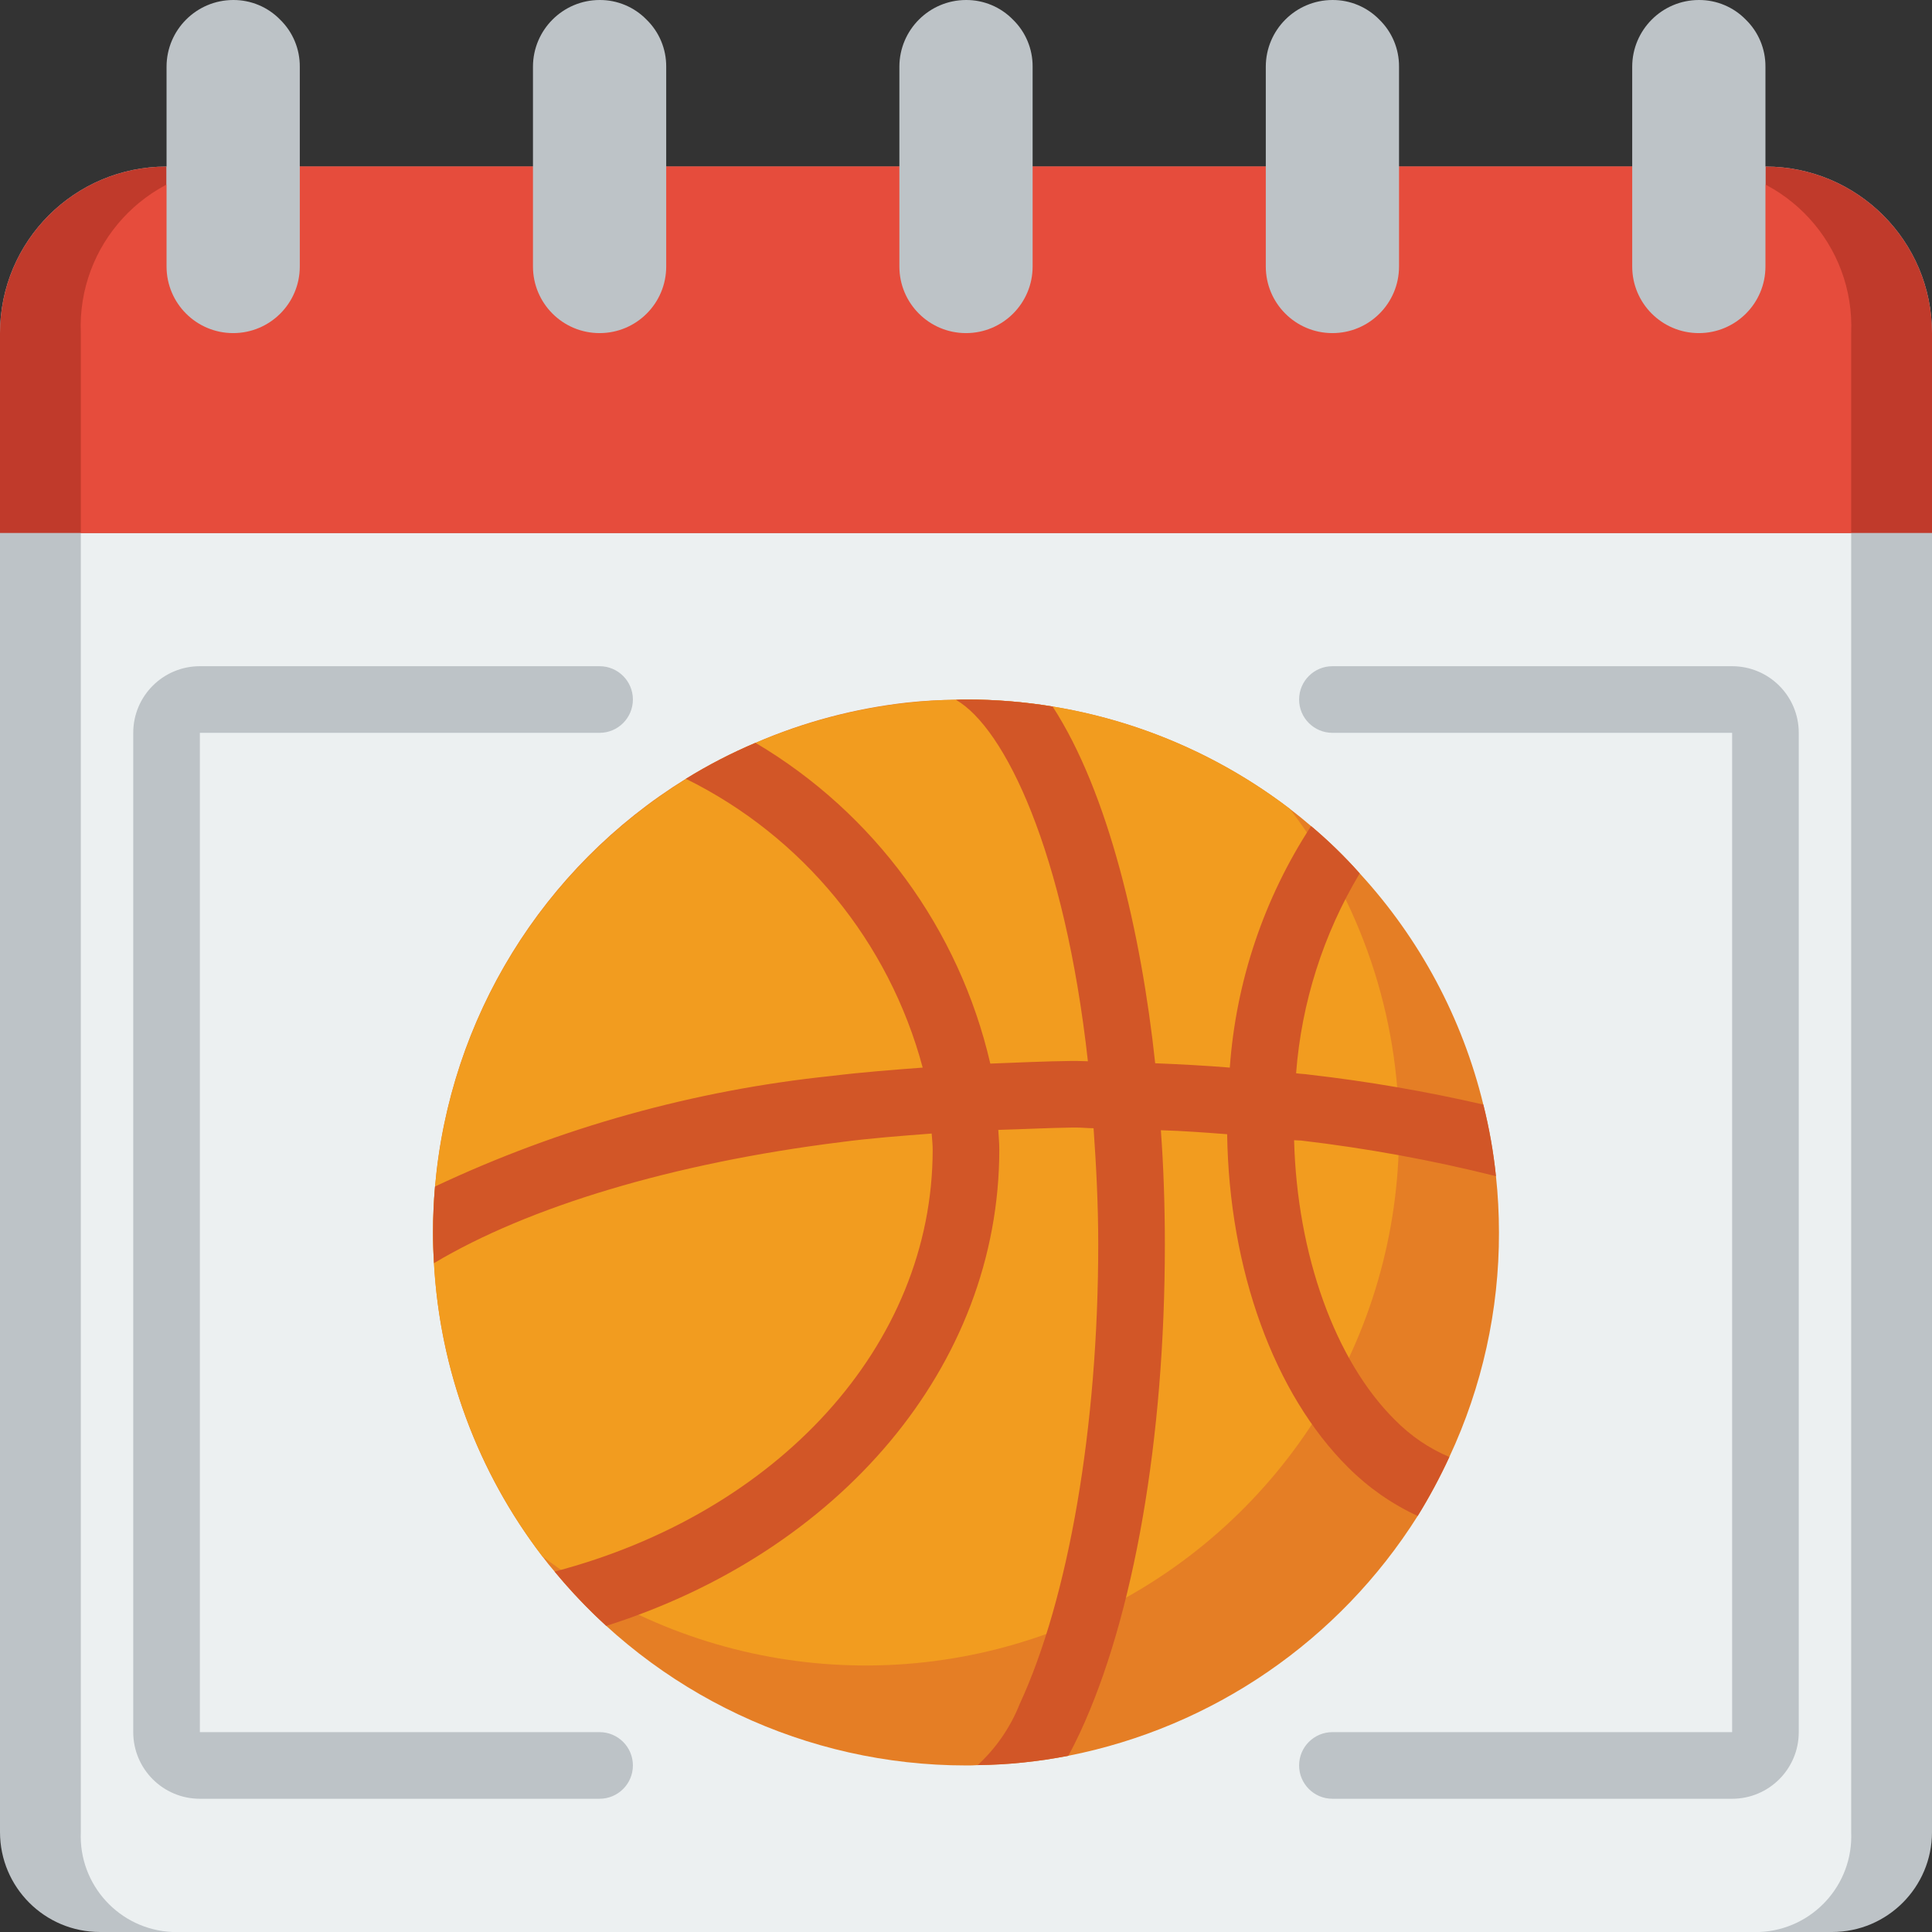 <svg height="512" viewBox="0 0 58 58" width="512" xmlns="http://www.w3.org/2000/svg"><rect x="0" y="0" width="58" height="58" fill="#333333" stroke="none"/><g id="Page-1" fill="none" fill-rule="evenodd"><g id="007---Event-Calendar" fill-rule="nonzero"><path id="Shape" d="m5 5c-2.761 0-5 2.239-5 5v45c0 1.657 1.343 3 3 3h52c1.657 0 3-1.343 3-3v-45c0-2.761-2.239-5-5-5z" fill="#bdc3c7"/><path id="Shape" d="m55.574 16v39c.068 1.587-1.162 2.93-2.749 3h-47.65c-1.587-.07-2.817-1.413-2.749-3v-39z" fill="#ecf0f1"/><path id="Shape" d="m58 10v6h-58v-6c0-2.761 2.239-5 5-5v3c0 1.105.895 2 2 2s2-.895 2-2v-3h7v3c0 1.105.895 2 2 2s2-.895 2-2v-3h7v3c0 1.105.895 2 2 2s2-.895 2-2v-3h7v3c0 1.105.895 2 2 2s2-.895 2-2v-3h7v3c0 1.105.895 2 2 2s2-.895 2-2v-3c2.761 0 5 2.239 5 5z" fill="#c03a2b"/><path id="Shape" d="m50.992 5c2.643.121 4.692 2.356 4.582 5v6h-53.148v-6c-.11-2.644 1.939-4.879 4.582-5z" fill="#e64c3c"/><g fill="#bdc3c7"><path id="Shape" d="m9 2v6c0 1.105-.895 2-2 2s-2-.895-2-2v-6c.003-1.103.897-1.997 2-2 .531-.003 1.04.21 1.41.59.38.37.593.879.59 1.41z"/><path id="Shape" d="m20 2v6c0 1.105-.895 2-2 2s-2-.895-2-2v-6c.003-1.103.897-1.997 2-2 .531-.003 1.04.21 1.41.59.38.37.593.879.59 1.41z"/><path id="Shape" d="m31 2v6c0 1.105-.895 2-2 2s-2-.895-2-2v-6c.003-1.103.897-1.997 2-2 .531-.003 1.04.21 1.41.59.38.37.593.879.59 1.41z"/><path id="Shape" d="m42 2v6c0 1.105-.895 2-2 2s-2-.895-2-2v-6c.003-1.103.897-1.997 2-2 .531-.003 1.04.21 1.41.59.38.37.593.879.59 1.41z"/><path id="Shape" d="m53 2v6c0 1.105-.895 2-2 2s-2-.895-2-2v-6c.003-1.103.897-1.997 2-2 .531-.003 1.04.21 1.41.59.38.37.593.879.59 1.41z"/><path id="Shape" d="m18 54h-12c-1.105 0-2-.895-2-2v-30c0-1.105.895-2 2-2h12c.552 0 1 .448 1 1s-.448 1-1 1h-12v30h12c.552 0 1 .448 1 1s-.448 1-1 1z"/><path id="Shape" d="m52 54h-12c-.552 0-1-.448-1-1s.448-1 1-1h12v-30h-12c-.552 0-1-.448-1-1s.448-1 1-1h12c1.105 0 2 .895 2 2v30c0 1.105-.895 2-2 2z"/></g><path id="Shape" d="m45 37c.005 2.329-.504 4.63-1.49 6.74-.281.609-.598 1.2-.95 1.77-2.358 3.741-6.152 6.345-10.49 7.2-.896.175-1.807.269-2.72.28-.11.01-.23.01-.35.01-4.779 0-9.308-2.134-12.35-5.82-.13-.15-.25-.3-.37-.46-1.946-2.538-3.079-5.606-3.25-8.8-.02-.3-.03-.61-.03-.92 0-.46.02-.93.06-1.38.435-5.041 3.227-9.579 7.53-12.24.668-.413 1.367-.774 2.09-1.08 1.451-.628 2.988-1.036 4.56-1.21.485-.052.972-.079 1.46-.08.1-.01.2-.01.3-.01 3.512-.004 6.928 1.149 9.72 3.28.22.17.43.34.64.52.521.437 1.008.912 1.46 1.42 1.804 1.962 3.08 4.35 3.71 6.94.178.707.305 1.425.38 2.15.06.561.09 1.125.09 1.69z" fill="#e57e25"/><path id="Shape" d="m42 34c-.004 6.086-3.458 11.643-8.913 14.34-5.455 2.698-11.968 2.07-16.807-1.62-4.86-6.375-4.257-15.361 1.411-21.029s14.654-6.271 21.029-1.411c2.134 2.79 3.287 6.207 3.28 9.72z" fill="#f29c1f"/><path id="Shape" d="m41.88 42.63c.465.474 1.019.851 1.63 1.11-.281.609-.598 1.2-.95 1.77-.773-.357-1.477-.848-2.08-1.45-2.23-2.21-3.58-5.94-3.64-10.01-.66-.05-1.32-.1-1.99-.12.08 1.08.12 2.24.12 3.43 0 5.83-.93 11.18-2.55 14.66-.11.23-.22.46-.35.69-.896.175-1.807.269-2.72.28.552-.508.983-1.133 1.26-1.83 1.47-3.17 2.36-8.33 2.36-13.8 0-1.2-.06-2.36-.14-3.49-.17 0-.34-.02-.52-.02h-.12c-.74.01-1.48.05-2.22.07.01.2.03.39.03.59 0 6.52-4.82 12.09-11.8 14.3-.554-.506-1.072-1.051-1.55-1.63 6.67-1.75 11.35-6.77 11.35-12.67 0-.16-.02-.32-.03-.48-.92.07-1.85.14-2.75.26-5.03.63-9.36 1.94-12.19 3.63-.02-.3-.03-.61-.03-.92 0-.46.02-.93.06-1.38 3.755-1.77 7.781-2.892 11.91-3.32.89-.11 1.81-.18 2.73-.25-1.011-3.779-3.602-6.939-7.11-8.67.668-.413 1.367-.774 2.09-1.08 3.568 2.111 6.115 5.591 7.05 9.63.82-.03 1.63-.07 2.46-.08h.12c.12 0 .24.01.35.01-.7-6.29-2.49-10-3.96-10.85.1-.01.2-.01.3-.01.871-.002 1.741.069 2.6.21 1.67 2.57 2.66 6.79 3.08 10.71.75.03 1.5.07 2.24.13.185-2.585 1.024-5.08 2.44-7.25.521.437 1.008.912 1.46 1.42-1.094 1.825-1.747 3.879-1.91 6 .13.02.26.02.38.04 1.762.201 3.512.502 5.24.9.178.707.305 1.425.38 2.15-1.925-.482-3.879-.839-5.85-1.07-.07 0-.15-.01-.21-.01.09 3.43 1.23 6.62 3.03 8.4z" fill="#d25627"/></g></g></svg>